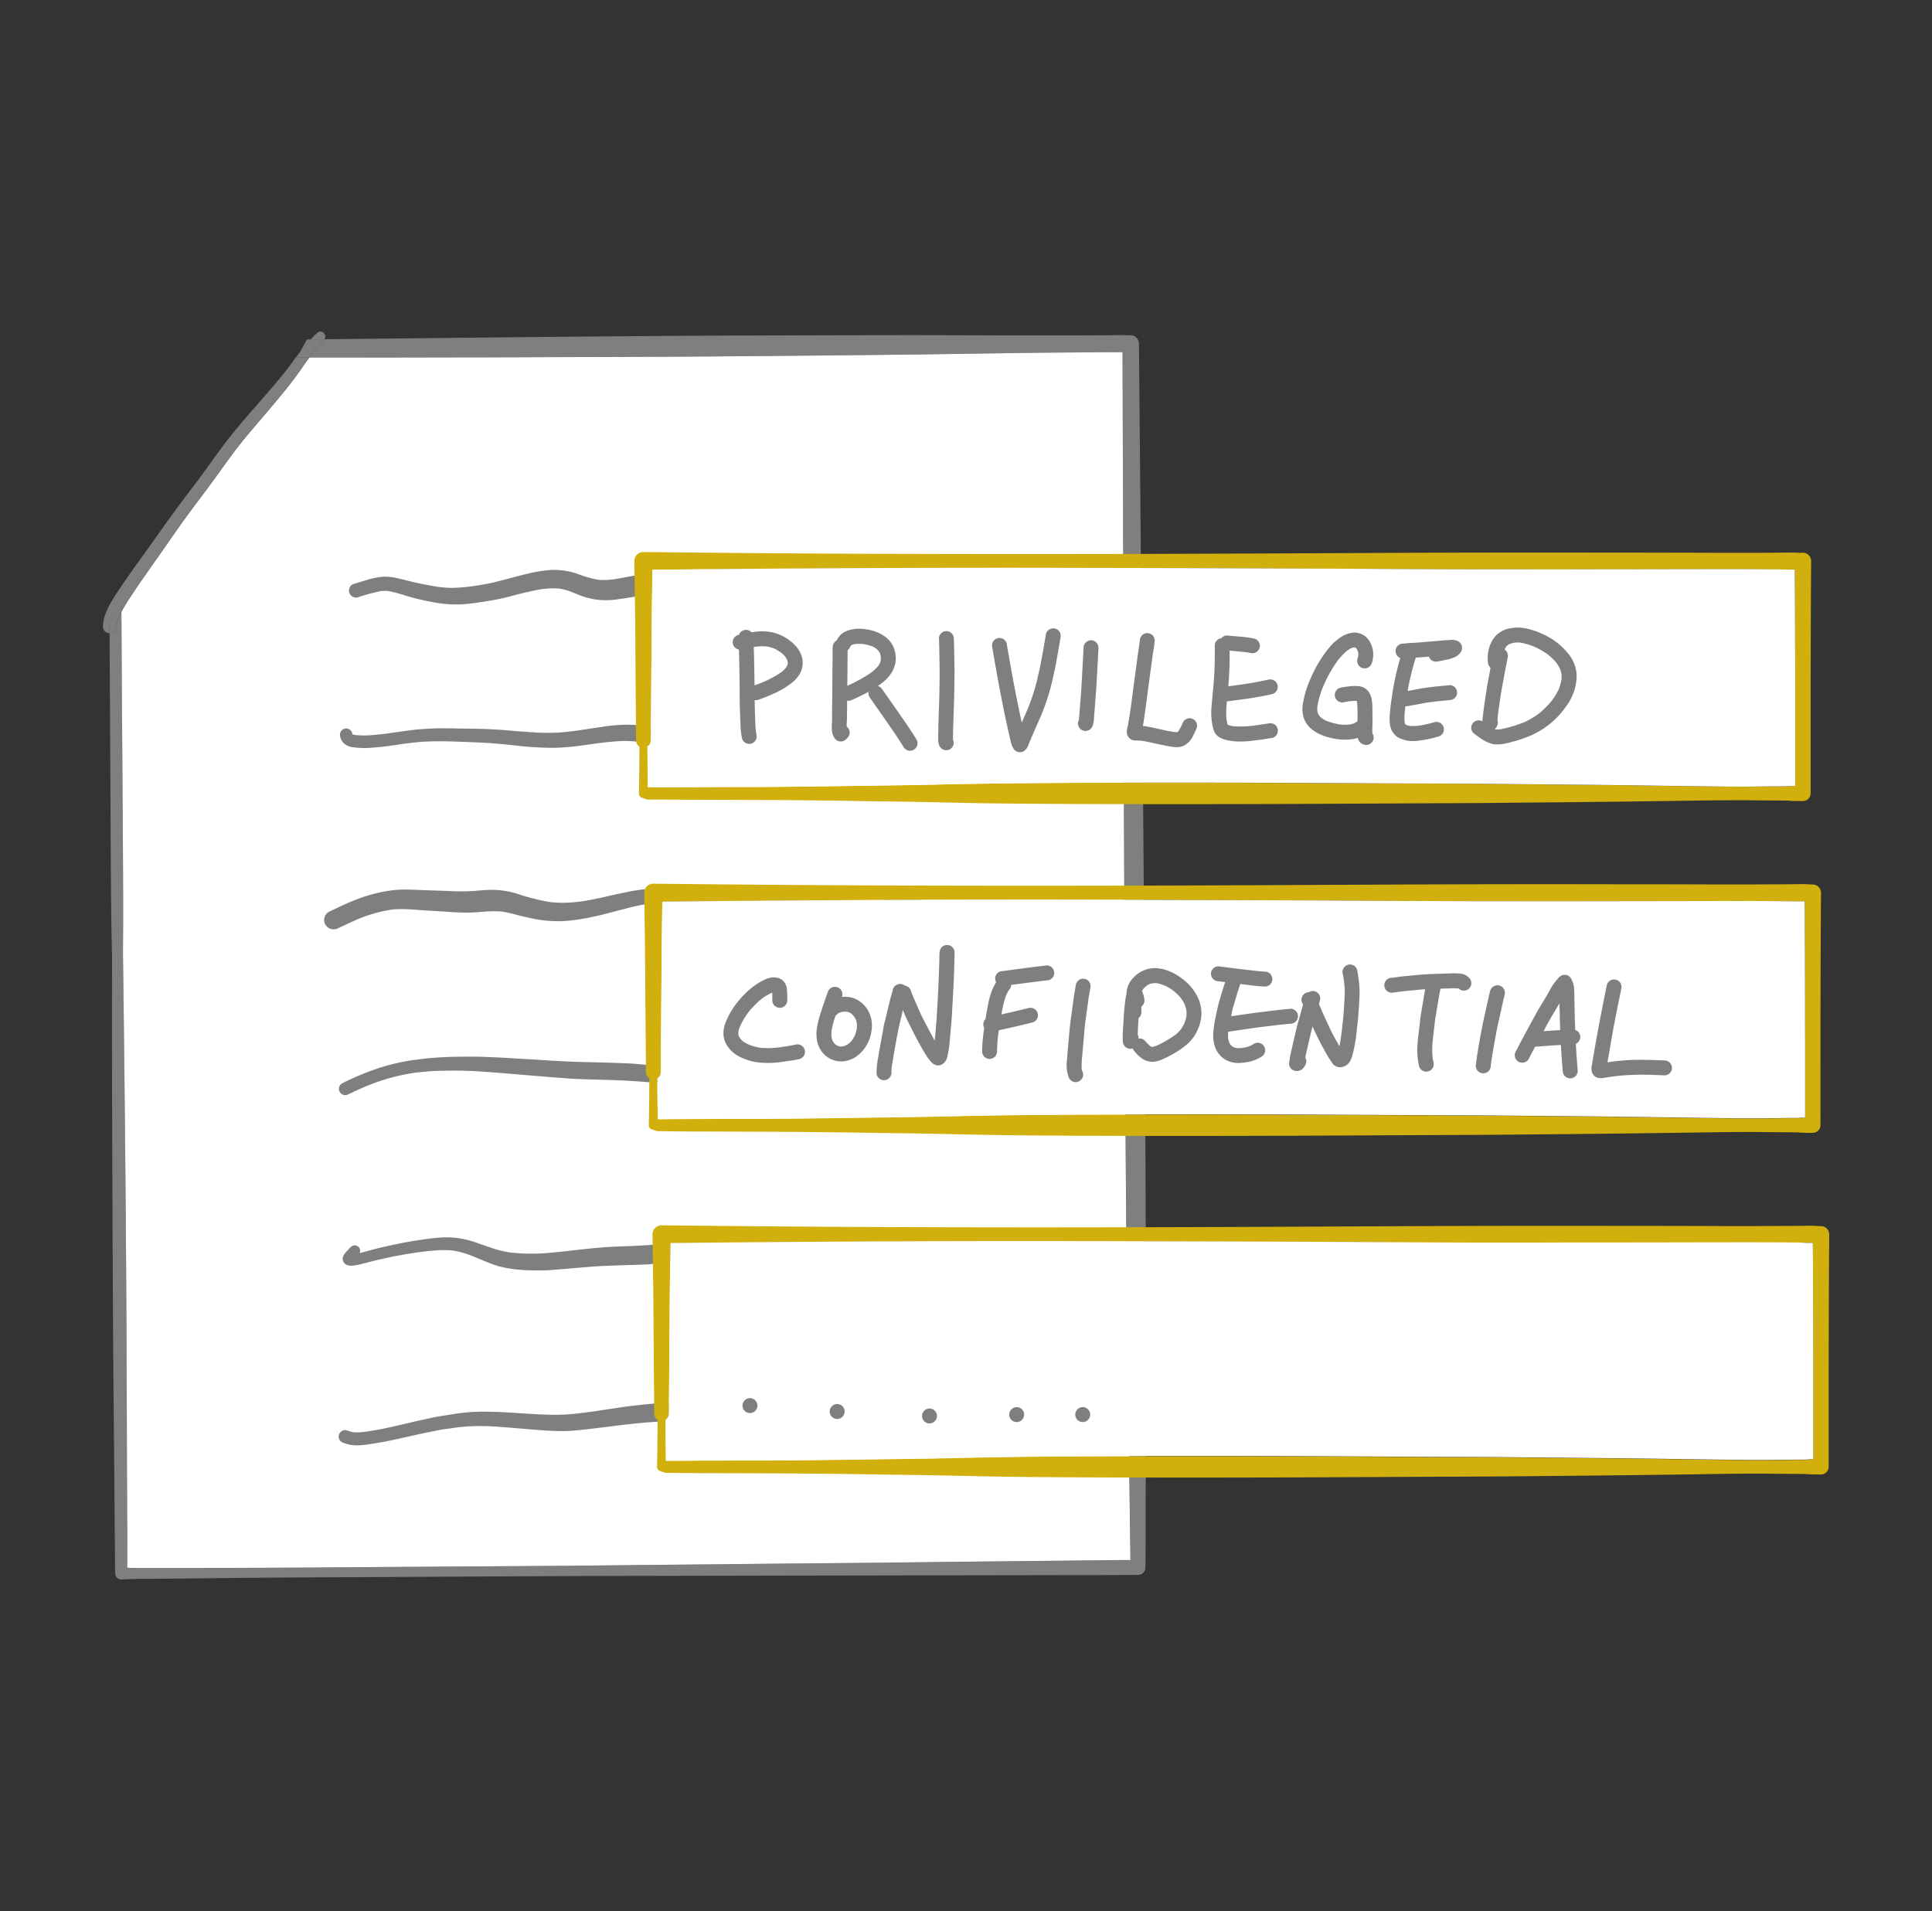 <svg xmlns="http://www.w3.org/2000/svg" viewBox="0 0 871.69 862.28"><rect x="0" y="0" width="871.69" height="862.28" fill="#333333" stroke="none"/><defs><style>.cls-1{fill:#7f7f7f;}.cls-2{fill:#fff;}.cls-3{fill:#d1b00d;}</style></defs><title>quick_document_review</title><g id="Layer_10" data-name="Layer 10"><path class="cls-1" d="M517.07,601.3q.05,26.48-.08,53c0,8.91-.09,17.82-.1,26.73,0,8.74,0,17.48-.07,26.24a3.39,3.39,0,0,1-3.36,3.35c-11.61.12-23.22.09-34.82.11q-106,.17-211.88.38c-35.94.12-71.87.37-107.81.55-17.65.08-35.32.16-53,.35l-26.13.27-13.48.13c-2,0-4,0-6,.07l-5.64.2a2.59,2.59,0,0,1-1.89-.78A2.85,2.85,0,0,1,52,710c-.1-1.24-.09-2.47-.11-3.71l0-3c-.19-17-.27-33.92-.44-50.89-.16-17.34-.34-34.67-.44-52q-.3-53.9-.45-107.81-.07-31.28,0-62.58a3.65,3.65,0,0,1-.07-.51q-.29-13.72-.4-27.42t-.18-27.5q-.22-44.48-.48-88.93h.06a3.11,3.11,0,0,0,2.18-.9,3.28,3.28,0,0,0,.9-2.18c0-.39.09-.79.15-1.17a13.58,13.58,0,0,1,.8-2.81c.39-.89.81-1.74,1.27-2.6l.3,46.73.37,53.95q.08,13.23.13,26.46c0,8.78,0,17.56-.08,26.35a3,3,0,0,1,0,.45q.49,35.11.82,70.2.52,53.8.81,107.62.12,25.74.17,51.48c0,8.61.07,17.23.1,25.84,0,4.33,0,8.65.06,13,0,2.09,0,4.18,0,6.27,0,1,0,2,0,3.07,2,0,3.94.08,5.91.08h8.18l17.71,0q26.29-.05,52.57-.19,27.26-.19,54.52-.38l52.88-.35c17.73-.11,35.47-.35,53.23-.52s35.24-.35,52.86-.53,35.19-.29,52.79-.51q26.82-.3,53.62-.6l26.46-.28c7.29-.07,14.59-.17,21.88-.2-.15-9-.25-17.95-.37-26.92-.13-10-.34-20-.48-30.08q-.47-30.32-.76-60.67Q508,532.59,507.6,479q-.32-53.8-.52-107.59-.29-54.07-.33-108.14-.1-52.18-.31-104.38c-2.11,0-4.23,0-6.34,0l-9.64.08c-6.48.06-13,.09-19.45.16-17.71.19-35.42.52-53.13.75q-26.14.34-52.27.56-26.41.24-52.85.44c-17.71.13-35.41.16-53.11.21-17.91,0-35.81.13-53.73.16q-26.38.05-52.77.07l-13.63,0c.57-.78,1.16-1.55,1.74-2.33,1.57-1.94,3.17-3.83,4.85-5.66a1.41,1.41,0,0,0,.2-.27q22.91-.22,45.84-.48,53.4-.59,106.81-1c17.62-.15,35.25-.18,52.87-.24s35.12-.1,52.67-.12,35.13.08,52.7.11q13.4,0,26.81,0l14-.06c2.38,0,4.78-.06,7.16-.06,1.66,0,3.33,0,5,.08a3.77,3.77,0,0,1,3.71,3.72q.54,61.61,1.12,123.24.29,27.39.54,54.78.22,26.77.4,53.53.4,53.87.75,107.74Q516.94,547.8,517.07,601.3Z"/><path class="cls-2" d="M509.68,677c.12,9,.22,18,.37,26.92-7.29,0-14.59.13-21.88.2l-26.46.28q-26.82.27-53.62.6c-17.6.21-35.19.34-52.79.51s-35.24.37-52.86.53-35.5.4-53.23.52l-52.88.35q-27.26.17-54.52.38-26.28.17-52.57.19l-17.71,0H63.35c-2,0-3.94,0-5.91-.08,0-1,0-2,0-3.07,0-2.09,0-4.18,0-6.27,0-4.33,0-8.65-.06-13,0-8.62-.09-17.24-.1-25.84q-.07-25.74-.17-51.48-.25-53.8-.81-107.62-.35-35.09-.82-70.2a3,3,0,0,0,0-.45c.08-8.79.12-17.57.08-26.35s-.08-17.64-.13-26.46l-.37-53.95L54.78,276c1.69-3.19,3.73-6.18,5.71-9.2,1.63-2.51,3.38-4.94,5.09-7.41,3.09-4.45,6.23-8.87,9.33-13.3,3.26-4.69,6.51-9.38,9.89-14s7-9.29,10.44-14q2.78-3.83,5.54-7.66,2.9-4,5.88-8c1.78-2.24,3.55-4.45,5.38-6.65,1.7-2,3.43-4.06,5.15-6.07,3.83-4.48,7.65-9,11.37-13.56q3.62-4.45,6.92-9.12c.94-1.33,1.85-2.67,2.81-4,.4-.56.82-1.13,1.25-1.7l13.63,0q26.4,0,52.77-.07c17.92,0,35.82-.11,53.73-.16,17.7-.06,35.4-.08,53.11-.21s35.24-.28,52.85-.44q26.14-.24,52.27-.56c17.71-.24,35.42-.56,53.13-.75,6.48-.07,13-.1,19.45-.16l9.64-.08c2.11,0,4.23,0,6.34,0q.19,52.2.31,104.38.12,54.09.33,108.14.27,53.8.52,107.59.32,53.62.83,107.26.27,30.34.76,60.67C509.34,656.91,509.55,666.93,509.68,677Z"/><path class="cls-1" d="M146.12,150.25a2.19,2.19,0,0,1,.2,2.83l-6.12.06c.91-1,1.85-1.93,2.82-2.89a2.25,2.25,0,0,1,1.56-.63A2.18,2.18,0,0,1,146.12,150.25Z"/><path class="cls-1" d="M146.32,153.08a1.41,1.41,0,0,1-.2.27c-1.69,1.83-3.28,3.72-4.85,5.66-.58.78-1.17,1.55-1.74,2.33h-5.6l1.58-2.81.49-.64q2-2.48,4.19-4.76Z"/><path class="cls-1" d="M139.12,153.15h1.08Q138,155.43,136,157.9l-.49.64c1-1.79,2-3.57,3-5.38Z"/><path class="cls-1" d="M130,166c1.83-2.48,3.63-5,5.55-7.42l-1.58,2.81h5.6c-.43.56-.84,1.13-1.25,1.7-1,1.31-1.87,2.66-2.81,4q-3.3,4.69-6.92,9.12c-3.72,4.57-7.54,9.08-11.37,13.56-1.72,2-3.45,4-5.15,6.07-1.83,2.2-3.61,4.42-5.38,6.65q-3,4-5.88,8-2.76,3.84-5.54,7.66c-3.43,4.71-7,9.32-10.44,14s-6.63,9.29-9.89,14c-3.1,4.44-6.24,8.85-9.33,13.3-1.71,2.46-3.46,4.9-5.09,7.41-2,3-4,6-5.71,9.2,0-.83,0-1.66,0-2.49-1.8,2.39-3.6,4.8-5.36,7.21,0,1.64,0,3.29,0,4.93a3.07,3.07,0,0,1-2.12-.9,3,3,0,0,1-.91-2.18,19.56,19.56,0,0,1,1.07-5.39,39.83,39.83,0,0,1,2.37-5.06c1.06-1.88,2.22-3.69,3.42-5.48,1.52-2.29,3.08-4.56,4.65-6.83,2.79-4,5.69-8,8.53-11.92,3.21-4.48,6.36-9,9.59-13.48q5.24-7.23,10.65-14.33c3.4-4.48,6.71-9,10-13.6,1.73-2.4,3.51-4.79,5.28-7.17,1.08-1.44,2.25-2.83,3.36-4.24.84-1,1.71-2.06,2.56-3.09,7.24-8.63,14.92-16.87,21.88-25.72Z"/><path class="cls-1" d="M54.77,273.51c0,.83,0,1.66,0,2.49-.46.85-.88,1.71-1.27,2.6a13.58,13.58,0,0,0-.8,2.81c-.06.38-.1.78-.15,1.17a3.28,3.28,0,0,1-.9,2.18,3.11,3.11,0,0,1-2.18.9h-.06c0-1.64,0-3.29,0-4.93C51.17,278.3,53,275.9,54.77,273.51Z"/><path class="cls-1" d="M398.75,255.57c-9.48.07-19,.17-28.44.36s-19,.18-28.55.29c-9.31.11-18.6.45-27.9.89-2.65.13-5.3.19-7.95.36-2.95.18-5.88.41-8.83.68-1.57.14-3.14.4-4.7.6-1.8.23-3.59.55-5.39.85-3.5.59-7,1.32-10.49,1.85a33.72,33.72,0,0,1-6.45.18,51.64,51.64,0,0,1-8.86-2.47,32.46,32.46,0,0,0-12-2,53.26,53.26,0,0,0-7.07.85c-1.38.23-2.75.52-4.11.86-1.62.4-3.25.79-4.87,1.22-3.45.94-6.91,1.83-10.39,2.7-1.68.42-3.41.68-5.1,1-1.48.3-3,.49-4.47.72a70,70,0,0,1-10.16.74,55.12,55.12,0,0,1-6-.55c-4.59-.75-9.12-1.67-13.63-2.82-3.71-.94-7.47-2-11.33-1.58a38.48,38.48,0,0,0-7.19,1.59l-5.1,1.53a3.16,3.16,0,0,0,1.68,6.1,89.82,89.82,0,0,1,10.46-2.83,18.09,18.09,0,0,1,3.31,0,70.74,70.74,0,0,1,8.39,2.25c2,.61,4.09,1.17,6.15,1.63,2.32.52,4.64,1,7,1.4a52.41,52.41,0,0,0,11.18.73c2.8-.14,5.6-.51,8.37-.91,2.56-.37,5.08-.8,7.62-1.27,4.31-.8,8.52-2.12,12.8-3.1,2.62-.6,5.21-1.19,7.87-1.61a36.71,36.71,0,0,1,7.84-.23,29.4,29.4,0,0,1,6,1.74l3.06,1.24a33.38,33.38,0,0,0,8.24,2.08,35.56,35.56,0,0,0,9.28-.27c4.53-.61,9-1.42,13.57-2.12,2.07-.23,4.13-.47,6.2-.63,2.41-.18,4.82-.31,7.24-.42,4.65-.22,9.32-.23,14-.34,9.33-.22,18.66-.21,28-.18l14.33,0c4.61,0,9.22-.11,13.83-.16,9.33-.12,18.66-.07,28-.07h3.9a138.89,138.89,0,0,1,19,.76,5,5,0,0,0,2.51-.68,5,5,0,0,0-1.19-9.08,85,85,0,0,0-8.6-1.43,58.74,58.74,0,0,0-6.57-.52q-4.27-.05-8.55-.05l-5.88,0Z"/><path class="cls-1" d="M425.86,327c-3.28.11-6.55.23-9.82.43s-6.32.42-9.47.63c-6,.39-11.88,1.33-17.79,2.2-1.92.2-3.83.42-5.75.51-2.44.11-4.88.15-7.33.16q-6.32,0-12.63.19c-1,0-2.08.12-3.13.18s-2.11.1-3.16.18l-6.26.52-7.12.58c-2.45.2-4.92.27-7.37.41-1.25.07-2.51.06-3.76,0h-1.56c-1.78,0-3.54,0-5.31-.1-2.06-.12-4.15-.16-6.2-.38l-6.38-.7c-2.73-.39-5.46-.78-8.17-1.26-3.13-.56-6.22-1.26-9.31-2a59,59,0,0,0-10.1-1.53,72.3,72.3,0,0,0-13.8,1c-3.62.49-7.22,1.07-10.83,1.61-2.84.37-5.68.73-8.54.91-1.58.1-3.17.12-4.76.12s-3.2,0-4.78-.09l-7.65-.53c-2.1-.14-4.19-.35-6.29-.53s-4.39-.29-6.59-.43c-4.24-.25-8.52-.25-12.77-.33-2.08,0-4.17-.11-6.25-.11s-4.17-.08-6.25,0c-4,.18-7.93.37-11.87.91q-5.36.73-10.71,1.5-3.41.42-6.84.68a38.2,38.2,0,0,1-7.11-.09,9.86,9.86,0,0,1-1.15-.3l-.1-.2a2,2,0,0,1-.05-.36,2.82,2.82,0,0,0-5.15-.68,3,3,0,0,0-.28,2.17,6,6,0,0,0,1.86,3.31,7.65,7.65,0,0,0,4.28,1.62,36.74,36.74,0,0,0,4.76.34c1.71,0,3.43-.18,5.14-.3,3.74-.27,7.46-.89,11.16-1.41h0c3.9-.52,7.82-1.08,11.75-1.22,2.23-.08,4.45-.17,6.68-.14s4.45.07,6.68.15c4.57.16,9.13.33,13.69.58s9,.74,13.5,1.23a147.61,147.61,0,0,0,16.76,1,105.92,105.92,0,0,0,13.88-1.22l6.72-.92c3-.36,6-.71,9-.87a48.44,48.44,0,0,1,8.16.24c2.9.45,5.69,1.27,8.53,2l3.71,1c1.06.27,2.16.45,3.24.67,4.61,1,9.25,1.63,13.91,2.25,2.1.28,4.18.48,6.29.65s4,.33,6.09.36c2.21,0,4.43.17,6.64.09l7.55-.27c2.34-.08,4.67-.28,7-.42l6.31-.36c4.19-.24,8.4-.2,12.6-.18,4.45,0,8.89.32,13.34.27a112.84,112.84,0,0,0,12.64-1.1c2.31-.29,4.64-.59,7-.77q4-.31,8.06-.57c5.21-.34,10.39-1,15.56-1.69l1.28-.18a4.78,4.78,0,0,0,2.12-1.24A4.82,4.82,0,0,0,426,327ZM159,331.2l.05.12h0l0-.11Zm.06.19,0,0,.11.25a2,2,0,0,1-.13-.27Zm.27.33.1.14-.1-.14Zm111.77,3.51-.49.07.49-.07Z"/><path class="cls-1" d="M418.39,399.74c-2.85,1.08-5.73,2.11-8.63,3a98.81,98.81,0,0,1-15.4,4c-2.86.33-5.71.4-8.58.5-.75,0-1.5,0-2.24,0-1,0-2,0-3.07-.08-4.08-.24-8.13-.53-12.19-1-2.09-.25-4.17-.51-6.26-.77-1.71-.22-3.43-.44-5.15-.57-2.1-.16-4.19-.32-6.29-.42-1.81-.08-3.63-.15-5.45-.24-4.13-.21-8.25-.43-12.38-.63-3.65-.17-7.31-.26-11-.46-4.06-.22-8.09-.58-12.12-1.05-1.86-.22-3.72-.47-5.59-.64l-3.27-.3c-1.13-.11-2.28-.1-3.41-.15-.6,0-1.2,0-1.8,0s-1.36,0-2,.06c-1.63.16-3.28.27-4.91.53-1.46.23-3,.4-4.4.7l-4.84,1c-2.8.58-5.59,1.28-8.39,1.89-3,.64-6,1.24-9,1.66-2.15.27-4.31.47-6.48.55a50.2,50.2,0,0,1-7.86-.36,100,100,0,0,1-14.14-3.61,37.83,37.83,0,0,0-13.83-1.77c-2,.08-3.9.28-5.85.44a101.13,101.13,0,0,1-11.71,0l-11.77-.4c-1.47-.05-2.93-.13-4.4-.17-1,0-2-.07-2.94-.08a51.31,51.31,0,0,0-7.65.56,64.68,64.68,0,0,0-6.39,1.31,66.74,66.74,0,0,0-7.1,2.21c-4.63,1.69-9.08,3.9-13.54,6a4.11,4.11,0,0,0-1.95,2.53,4.25,4.25,0,0,0,3,5.22,4.51,4.51,0,0,0,3.27-.43c3-1.4,6-2.81,9-4.13a66.08,66.08,0,0,1,15.16-4.22c4.73-.52,9.45,0,14.17.33,3.71.23,7.43.44,11.14.66a98.91,98.91,0,0,0,10,.36c1.68-.07,3.34-.19,5-.31,1.06-.07,2.11-.15,3.17-.22a40.15,40.15,0,0,1,6.68.15c2.42.41,4.78,1.07,7.16,1.67,2.18.55,4.35,1,6.55,1.5a58.47,58.47,0,0,0,6.42.9,52.06,52.06,0,0,0,9.1,0,89.36,89.36,0,0,0,11.3-1.79c3.92-.83,7.8-1.85,11.68-2.9,2-.54,4-1,6-1.54,1.79-.45,3.61-.79,5.42-1.16,1.06-.22,2.15-.36,3.22-.52l3-.28c1-.09,2-.06,3-.08,1.83,0,3.68.07,5.51.2,4.14.29,8.27.65,12.42.88,3.72.21,7.44.26,11.17.38,4,.12,8,.29,12.05.49s7.78.36,11.67.55,7.91.74,11.83,1.26a150.14,150.14,0,0,0,23.64,1.64l2.67-.07a48.42,48.42,0,0,0,7.12-.84,72.51,72.51,0,0,0,11-3.07q5.75-2,11.32-4.44a2.44,2.44,0,0,0,1.13-2.77,2.58,2.58,0,0,0-2.35-1.83,1.88,1.88,0,0,0-.67.12Z"/><path class="cls-1" d="M432,472.95c-3.91.39-7.78,1.1-11.64,1.79-3,.52-5.92,1.07-8.83,1.8l-6.18,1.54c-1.27.32-2.53.75-3.79,1.13-5.91,1.79-11.81,3.68-17.94,4.6a58.9,58.9,0,0,1-7.53.42c-1.4,0-2.8,0-4.2-.09l-5.95-.17c-4.12-.11-8.24-.13-12.36-.15-3.62,0-7.25-.11-10.86-.32-4.17-.24-8.33-.54-12.49-.79-7.6-.47-15.21-.39-22.81-.87q-6.16-.39-12.3-1c-3.77-.38-7.55-.81-11.33-1-8.08-.38-16.16-.49-24.25-.74-7.56-.23-15.11-.84-22.66-1.26-7.83-.44-15.67-1-23.51-1.06-4,0-8,0-11.94.17-2,.09-4,.21-6,.36s-3.88.37-5.83.6c-1.7.21-3.4.43-5.09.71A102.81,102.81,0,0,0,173.9,481a119.07,119.07,0,0,0-19.56,7.84,2.85,2.85,0,0,0,.68,5.21,3,3,0,0,0,2.2-.29c2.68-1.3,5.36-2.53,8.1-3.69l-.68.29a94.27,94.27,0,0,1,11.46-4,97.37,97.37,0,0,1,11.39-2.37c3.71-.38,7.41-.78,11.13-.83s7.59-.14,11.38,0c2,.09,4,.13,5.94.27l6.4.45c4.07.29,8.14.64,12.21,1,7.8.64,15.59,1.32,23.4,1.83,3.89.25,7.8.33,11.7.44s7.58.22,11.36.39c4.07.18,8.12.48,12.18.82,3.59.3,7.17.65,10.76.84,8.18.42,16.37.47,24.55.79,3.57.14,7.13.47,10.69.74,4.19.32,8.37.61,12.57.82,3.69.19,7.37.26,11.06.44,4.66.24,9.31.53,14,.65A59.82,59.82,0,0,0,391.92,491c2.92-.69,5.81-1.55,8.68-2.42l6.39-1.94c1.5-.46,3-.81,4.53-1.21s3-.84,4.49-1.16l6.22-1.33c3.59-.77,7.2-1.54,10.83-2.08a4,4,0,0,0,1.78-1,4,4,0,0,0,0-5.72,4,4,0,0,0-2.62-1.19Z"/><path class="cls-1" d="M330.07,558.09c-1.88,0-3.78,0-5.66.11s-3.86.18-5.77.39c-2.32.25-4.65.46-7,.78l-6,.83L300,561l-6,.67c-1.84.21-3.7.25-5.55.37-3.78.23-7.58.31-11.37.48-7.19.33-14.34,1.2-21.49,2-2.7.29-5.39.6-8.09.82a86.31,86.31,0,0,1-17.2-.18,50.45,50.45,0,0,1-7-1.59c-1.12-.34-2.23-.74-3.33-1.11-1.88-.64-3.76-1.29-5.64-1.95a39.13,39.13,0,0,0-13.51-2.21,86.77,86.77,0,0,0-10.7,1.1c-3.56.51-7.11,1.11-10.64,1.85-3.7.78-7.42,1.55-11.07,2.53l-4,1.08-2.17.59a2.45,2.45,0,0,0-3.93-2.81c-.5.52-1,1-1.5,1.58a9,9,0,0,0-2.05,2.82,3.06,3.06,0,0,0,2,3.84,6.49,6.49,0,0,0,2.7.14,23.16,23.16,0,0,0,2.95-.51c3-.71,5.89-1.55,8.87-2.21l5.14-1.14c1.37-.31,2.77-.52,4.14-.78,2.59-.49,5.18-.88,7.78-1.28,5.35-.65,10.76-1.43,16.14-.81a40.58,40.58,0,0,1,7.1,1.87c1.15.4,2.26.9,3.38,1.36l5.51,2.25a44,44,0,0,0,5.14,1.73,54,54,0,0,0,8.34,1.38c2.53.26,5.08.33,7.62.36s5.28,0,7.91-.25q6-.47,12-1c3.5-.31,7-.58,10.52-.75q4.77-.22,9.53-.36c2.61-.08,5.21-.11,7.81-.25,1.4-.07,2.83-.08,4.23-.23l5.21-.55c3-.32,6.07-.78,9.09-1.19l-1.16.15,6.17-.82,5.8-.62c1.93-.2,3.88-.26,5.82-.4s3.8-.08,5.69-.12c.63,0,1.26,0,1.88.06l3.74.14c3.57.13,7.15.54,10.71.85q6,.53,11.91,1c3.67.28,7.35.4,11,.54,3.52.13,7,.26,10.57.26,1.88,0,3.77.07,5.64,0s4-.08,5.93-.25c4-.32,7.91-.63,11.83-1.3l2.77-.47c1-.17,2-.39,3-.55.65-.06,1.3-.11,2-.13a24.64,24.64,0,0,1,3.27.21l1.19.14c.81.14,1.6.28,2.4.47a3.79,3.79,0,0,0,4.28-5.57,4,4,0,0,0-2.27-1.74,35.76,35.76,0,0,0-9.48-2,31.23,31.23,0,0,0-6.66.61l-3.31.52,1.18-.16-4.73.65-5.4.52c-.81.08-1.64.09-2.46.13l-3.59.19c-1.31.07-2.62.06-3.94.06H379.8c-1.8,0-3.59,0-5.38-.07-7.34-.13-14.7-.46-22-1.15-3.79-.36-7.58-.77-11.38-1.07-1.78-.14-3.56-.32-5.35-.4s-3.44-.23-5.16-.23Z"/><path class="cls-1" d="M296.78,633.21c-1.93.15-3.86.26-5.78.48l-7.07.81c-2.33.27-4.64.65-7,1l-4.91.72-4.93.75-6,.76a87.28,87.28,0,0,1-12.26.63c-4.86-.07-9.72-.42-14.57-.72-4.58-.29-9.16-.58-13.74-.65a86.25,86.25,0,0,0-14.93.91l-7.37,1.17c-1.8.29-3.56.7-5.34,1.09-2,.43-3.92.84-5.87,1.29l-8.19,1.91c-1.68.39-3.36.74-5,1.1-3,.65-6,1.14-9.08,1.57a25.21,25.21,0,0,1-5.32.24,21,21,0,0,1-2.91-.86,2.92,2.92,0,0,0-3.3,4.29,3.09,3.09,0,0,0,1.75,1.34,17.4,17.4,0,0,0,5.17,1.13,35.87,35.87,0,0,0,7-.61c4.17-.58,8.3-1.38,12.42-2.3l9.8-2.19c3.07-.68,6.17-1.26,9.25-1.9,1.36-.28,2.77-.4,4.14-.59l4.09-.58a93.29,93.29,0,0,1,15.89-.36l6.52.47c4.06.3,8.11.72,12.17,1,3.62.3,7.25.58,10.88.6a67,67,0,0,0,7.27-.25l3.2-.33c4.28-.44,8.55-1,12.82-1.53,4.82-.63,9.64-1.15,14.48-1.62,2.35-.23,4.71-.35,7.06-.5a89.81,89.81,0,0,1,16.23.39c2.24.33,4.46.77,6.67,1.29l4,.95,5.19,1.19a73.77,73.77,0,0,0,9.35,1.42,75.2,75.2,0,0,0,12.34.1c1.73-.12,3.45-.36,5.17-.54,2.74-.31,5.47-.7,8.2-1.09l6.64-.77a68.12,68.12,0,0,1,16.25.12c2.89.41,5.78.86,8.67,1.29l4,.58c1.46.21,2.91.38,4.38.46s3.06.05,4.59,0c3.47-.11,6.94-.58,10.39-.93,2.26-.23,4.53-.53,6.76-.94a3.56,3.56,0,0,0,2.19-1.69,3.68,3.68,0,0,0-1.32-5l-.88-.37a3.69,3.69,0,0,0-2,0l-.31,0c-2.05.23-4.11.41-6.17.56-4.94.37-9.87.82-14.81.27-5.38-.79-10.7-1.89-16.09-2.57-2.27-.29-4.54-.47-6.83-.57a69.82,69.82,0,0,0-7.36.18c-2.21.14-4.41.4-6.61.63-3,.3-5.91.75-8.87,1.05-2,.21-4,.46-6,.59a76.83,76.83,0,0,1-14.61-.35c-4.82-.71-9.55-1.9-14.3-3a78.54,78.54,0,0,0-17.58-1.91q-3.8,0-7.6.31Zm126.47,4.87-.42.06.42-.06Z"/><path class="cls-3" d="M821.61,553.25a3.74,3.74,0,0,1,3.71,3.7c-.28,35-.25,69.93-.25,104.9a3.48,3.48,0,0,1-3.46,3.46c-1.55,0-3.1,0-4.64-.07-.92,0-1.84-.15-2.76-.16l-7-.06c-5,0-10-.12-15-.1-9.5,0-19,.18-28.49.33q-32.36.46-64.69.74c-8.33.07-16.64.18-25,.22s-16.77.08-25.16.11l-49.14.24q-50.89.25-101.77.09c-17-.07-34.07-.15-51.12-.45-8.43-.16-16.86-.38-25.28-.53-8.2-.15-16.41-.21-24.62-.35q-25.3-.44-50.63-.52l-24.61-.09c-4.38,0-8.76,0-13.15-.07l-5.9-.06h-2l-.73-.1-2-.7a2,2,0,0,1-1.47-1.94c.17-7,.2-14.09.25-21.15a3.32,3.32,0,0,1-1.51-2.74q-.19-20.41-.33-40.83c-.06-6.91-.09-13.82-.19-20.74q-.13-9.71-.28-19.43a4.09,4.09,0,0,1,4-4.07h0q63.27.72,126.56.87c68.14.19,136.29-.12,204.43-.46q50.67-.25,101.32-.15,24.74,0,49.52.09c8,0,16,0,24.06-.06,3.67,0,7.37,0,11-.1,1.28,0,2.55,0,3.82.06l.89.08.39,0Zm-3.46,105.18c0-32.54,0-65.08-.21-97.61-1.8,0-3.6,0-5.4,0q-7.33-.07-14.66-.11c-10,0-20,0-30.08,0q-31.3.08-62.61.07-25.7,0-51.41,0c-17-.07-33.92-.19-50.88-.27q-51.22-.22-102.46-.31Q401.5,560,302.55,561l-.24,16.43c-.1,6.92-.12,13.84-.18,20.77q-.13,19.89-.33,39.79a3.34,3.34,0,0,1-1.49,2.74c0,6.15.07,12.29.18,18.44a7.44,7.44,0,0,1,1.22,0l3.93,0,8-.06,17.35-.08c10.93,0,21.86,0,32.79-.13,11.42-.1,22.83-.29,34.25-.44,10.87-.16,21.74-.27,32.61-.53q25.64-.61,51.3-.73c17.15-.09,34.31-.1,51.46-.12,33.29,0,66.61.15,99.91.31,16.56.08,33.12.09,49.67.26,16.39.17,32.78.29,49.17.47,15.64.17,31.28.46,46.93.63,7.11.08,14.21.17,21.33.09l11.26-.12h2.56c.63,0,1.25-.08,1.88-.11S817.46,658.44,818.14,658.43Z"/><path class="cls-2" d="M817.93,560.81c.24,32.53.22,65.07.21,97.61-.69,0-1.38,0-2.07.07s-1.25.11-1.88.11h-2.56l-11.26.12c-7.11.08-14.21,0-21.33-.09-15.64-.17-31.28-.46-46.93-.63-16.39-.18-32.78-.3-49.17-.47-16.55-.17-33.1-.18-49.67-.26-33.29-.17-66.61-.36-99.91-.31-17.16,0-34.32,0-51.46.12s-34.21.33-51.3.73c-10.87.26-21.74.37-32.61.53-11.42.15-22.83.34-34.25.44-10.93.11-21.86.1-32.79.13l-17.35.08-8,.06-3.93,0a7.44,7.44,0,0,0-1.22,0c-.11-6.15-.15-12.29-.18-18.44a3.34,3.34,0,0,0,1.49-2.74q.19-19.89.33-39.79c.06-6.92.08-13.84.18-20.77l.24-16.43q98.92-1.1,197.87-.83,51.22.08,102.46.31c17,.08,33.92.2,50.88.27q25.7.1,51.41,0,31.32,0,62.61-.07c10,0,20.06-.06,30.08,0q7.33,0,14.66.11C814.34,560.81,816.13,560.84,817.93,560.81Z"/><path class="cls-3" d="M813.46,249.39a3.75,3.75,0,0,1,3.7,3.71c-.27,35-.24,69.93-.24,104.9a3.49,3.49,0,0,1-3.46,3.45c-1.55,0-3.1,0-4.65-.06-.92,0-1.84-.16-2.76-.16l-7-.06c-5,0-10-.12-15-.1-9.51,0-19,.18-28.5.31q-32.35.47-64.69.74c-8.32.07-16.63.18-25,.24l-25.16.11q-24.58.12-49.15.24-50.89.24-101.76.09c-17-.07-34.08-.15-51.12-.45-8.43-.16-16.86-.38-25.28-.54-8.2-.15-16.42-.2-24.62-.35q-25.32-.44-50.63-.52l-24.61-.08-13.16-.08-5.9,0-2,0c-.24,0-.48-.06-.73-.1l-2-.69a2.05,2.05,0,0,1-1.48-1.94c.18-7,.2-14.1.25-21.15a3.37,3.37,0,0,1-1.51-2.74q-.19-20.43-.33-40.83c0-6.91-.09-13.83-.19-20.74q-.13-9.73-.28-19.43a4.11,4.11,0,0,1,4-4.08h.06q63.26.74,126.55.87c68.15.19,136.29-.11,204.44-.45q50.65-.25,101.31-.15,24.76,0,49.52.08c8,0,16,0,24.06,0,3.69,0,7.37-.06,11.06-.11,1.27,0,2.55,0,3.82.07.3,0,.58,0,.89.07l.39,0ZM810,354.57c0-32.54,0-65.07-.21-97.61-1.81,0-3.61,0-5.4,0-4.89,0-9.78-.09-14.68-.11-10,0-20,0-30.07,0q-31.32.08-62.61.07-25.7,0-51.41-.06c-17-.07-33.92-.19-50.89-.26q-51.22-.24-102.45-.31-98.92-.17-197.87.83-.12,8.21-.25,16.43c-.1,6.92-.12,13.84-.18,20.77q-.13,19.89-.31,39.79a3.34,3.34,0,0,1-1.51,2.74c0,6.15.07,12.29.19,18.43a6.36,6.36,0,0,1,1.22,0l3.93,0c2.65,0,5.3,0,8-.06l17.36-.08c10.92,0,21.86,0,32.78-.13,11.42-.11,22.83-.29,34.25-.45,10.88-.15,21.74-.27,32.61-.53q25.65-.61,51.3-.72c17.16-.1,34.32-.11,51.46-.13,33.31,0,66.61.16,99.92.33,16.55.08,33.12.08,49.67.25,16.38.17,32.78.29,49.17.47,15.64.17,31.28.46,46.93.64,7.1.07,14.21.17,21.32.08,3.76,0,7.52-.09,11.27-.11H806c.63,0,1.25-.09,1.88-.11Z"/><path class="cls-2" d="M809.78,257c.22,32.54.21,65.07.21,97.61l-2.08.08c-.63,0-1.25.1-1.88.11h-2.55c-3.75,0-7.51.07-11.27.11-7.1.09-14.21,0-21.32-.08-15.64-.18-31.28-.47-46.93-.64-16.39-.18-32.79-.3-49.17-.47-16.55-.17-33.12-.17-49.67-.25-33.31-.17-66.61-.36-99.92-.33-17.15,0-34.31,0-51.46.13s-34.19.31-51.3.72c-10.87.26-21.73.38-32.61.53-11.42.16-22.83.34-34.25.45-10.92.11-21.86.09-32.78.13l-17.36.08c-2.65,0-5.3,0-8,.06l-3.93,0a6.36,6.36,0,0,0-1.22,0c-.12-6.14-.15-12.28-.19-18.43a3.34,3.34,0,0,0,1.51-2.74q.19-19.91.31-39.79c.06-6.92.08-13.84.18-20.77q.13-8.21.25-16.43,98.92-1.11,197.87-.83,51.22.07,102.45.31c17,.07,33.92.19,50.89.26q25.7.1,51.41.06,31.3,0,62.61-.07c10,0,20-.07,30.07,0,4.9,0,9.79.08,14.68.11C806.18,257,808,257,809.78,257Z"/><path class="cls-3" d="M817.9,399.1a3.74,3.74,0,0,1,3.71,3.7c-.27,35-.25,69.93-.25,104.9a3.48,3.48,0,0,1-3.46,3.46c-1.54,0-3.09,0-4.64-.07-.92,0-1.84-.15-2.76-.16l-7-.06c-5,0-10-.12-15-.1-9.5,0-19,.18-28.49.31q-32.35.47-64.69.75c-8.32.07-16.64.18-25,.22l-25.17.11-49.14.24q-50.89.25-101.76.09c-17-.07-34.08-.15-51.13-.45-8.43-.16-16.86-.38-25.28-.53-8.2-.16-16.41-.21-24.61-.36q-25.32-.42-50.64-.51l-24.6-.09c-4.39,0-8.78,0-13.16-.07l-5.9-.06-2,0-.73-.09-2-.7a2,2,0,0,1-1.48-1.94c.17-7,.2-14.1.25-21.15a3.32,3.32,0,0,1-1.51-2.74q-.19-20.41-.33-40.83c-.06-6.91-.09-13.83-.19-20.74q-.13-9.71-.28-19.43a4.1,4.1,0,0,1,4-4.07h0q63.27.72,126.56.87c68.15.19,136.29-.12,204.43-.46q50.67-.25,101.32-.15,24.76,0,49.52.09c8,0,16,0,24.06-.06,3.69,0,7.37,0,11.06-.1,1.27,0,2.54,0,3.81.06l.89.08.4,0Zm-3.45,105.18c0-32.54,0-65.08-.21-97.61-1.81,0-3.61,0-5.4,0-4.9,0-9.79-.08-14.68-.1-10-.06-20,0-30.07,0q-31.32.08-62.62.07c-17.14,0-34.26,0-51.4-.06-17-.06-33.92-.18-50.89-.26q-51.22-.22-102.45-.31-98.94-.17-197.88.83l-.24,16.43c-.1,6.92-.12,13.84-.18,20.77q-.13,19.89-.31,39.79a3.32,3.32,0,0,1-1.51,2.74c0,6.15.07,12.29.19,18.44a7.3,7.3,0,0,1,1.21,0l3.93,0,8-.06,17.36-.08c10.92,0,21.84,0,32.78-.13,11.42-.1,22.83-.29,34.25-.44,10.87-.16,21.74-.27,32.61-.53q25.65-.61,51.3-.73c17.16-.09,34.31-.1,51.46-.12,33.31,0,66.61.15,99.91.31,16.56.08,33.12.08,49.67.26,16.39.16,32.79.28,49.18.46,15.63.18,31.28.47,46.91.64,7.11.08,14.23.17,21.33.09l11.27-.12h2.55c.63,0,1.25-.08,1.88-.11S813.75,504.29,814.45,504.28Z"/><path class="cls-2" d="M814.23,406.66c.22,32.53.21,65.07.21,97.61-.7,0-1.38,0-2.08.07s-1.25.1-1.88.11h-2.55l-11.27.12c-7.1.08-14.21,0-21.33-.09-15.63-.17-31.28-.46-46.91-.64-16.39-.18-32.79-.3-49.18-.46-16.55-.18-33.1-.18-49.67-.26-33.29-.17-66.6-.36-99.91-.31-17.16,0-34.31,0-51.46.12s-34.19.33-51.3.73c-10.87.26-21.74.37-32.61.53-11.42.15-22.83.34-34.25.44-10.93.11-21.86.1-32.78.13l-17.36.08-8,.06L298,505a7.3,7.3,0,0,0-1.21,0c-.12-6.15-.15-12.29-.19-18.44a3.32,3.32,0,0,0,1.51-2.74q.19-19.89.31-39.79c.06-6.92.08-13.84.18-20.77l.24-16.43q98.94-1.1,197.88-.83,51.22.08,102.45.31c17,.08,33.92.2,50.89.26,17.14.08,34.26.07,51.4.06q31.32,0,62.62-.07c10,0,20-.07,30.07,0,4.89,0,9.78.07,14.68.1C810.63,406.66,812.42,406.7,814.23,406.66Z"/><path class="cls-1" d="M333.24,287.59q.36,11.44.48,22.87c0,3.48,0,7,.15,10.45q.09,2.9.22,5.79a35.55,35.55,0,0,0,.69,6.48,3.37,3.37,0,1,0,6.5-1.79c-.07-.31-.13-.62-.19-.94-.36-3.29-.39-6.63-.5-9.93-.11-3.54-.11-7.08-.15-10.62q-.12-11.17-.47-22.32a3.37,3.37,0,1,0-6.74,0Z"/><path class="cls-1" d="M342.62,284.88a60.06,60.06,0,0,0-9.57,1.65,3.39,3.39,0,0,0-2.35,4.15,3.43,3.43,0,0,0,4.15,2.35c2.1-.46,4.2-.95,6.33-1.26a23.13,23.13,0,0,1,4.83-.07,18.37,18.37,0,0,1,3.33.94,20.33,20.33,0,0,1,3,1.78,16,16,0,0,1,1.91,1.83,12.77,12.77,0,0,1,.84,1.39,9.48,9.48,0,0,1,.32,1.11c0,.24,0,.47,0,.71s-.13.51-.21.77a11.2,11.2,0,0,1-.75,1.27,16.13,16.13,0,0,1-1.91,1.78,45.8,45.8,0,0,1-8.68,4.67c-1.21.49-2.42.95-3.66,1.35a3.37,3.37,0,0,0,1.8,6.5,74.36,74.36,0,0,0,7.25-2.91,36.32,36.32,0,0,0,7.65-4.51c.61-.48,1.21-1,1.77-1.51a14.48,14.48,0,0,0,1.6-1.94,9.82,9.82,0,0,0,1.73-4.05c1.23-6.75-4.62-12.13-10.29-14.51a20.12,20.12,0,0,0-7.8-1.52q-.63,0-1.26,0Z"/><path class="cls-1" d="M375.68,292q-.08,10.67-.19,21.34c0,2.25,0,4.5-.07,6.75q0,2.19,0,4.36c0,.92-.07,1.84-.12,2.77a14.62,14.62,0,0,0,.06,2.4,13,13,0,0,0,.23,1.47l.34.81a5,5,0,0,0,.51,1,3.37,3.37,0,0,0,2,1.55,3.52,3.52,0,0,0,2.59-.34,5.71,5.71,0,0,0,1.86-1.9,3.24,3.24,0,0,0,.34-2.59,3.39,3.39,0,0,0-1.23-1.81c0-1.28.13-2.56.14-3.84q0-2.44.06-4.89c0-2,0-4.06.07-6.09q.1-10.5.18-21a3.37,3.37,0,1,0-6.74,0Z"/><path class="cls-1" d="M385.4,283.87a12.19,12.19,0,0,0-4.75,1.51,8.06,8.06,0,0,0-3.11,3.57,3.43,3.43,0,0,0,1.21,4.61,3.39,3.39,0,0,0,4.61-1.21q.28-.54.59-1.07c.21-.13.43-.25.66-.37a10.47,10.47,0,0,1,1.29-.34,20,20,0,0,1,3.76.06,22.7,22.7,0,0,1,3.87,1,13,13,0,0,1,1.86,1.06,11.69,11.69,0,0,1,1,1,10.83,10.83,0,0,1,.63,1.08,11.58,11.58,0,0,1,.37,1.36,11.1,11.1,0,0,1,0,1.65,5.74,5.74,0,0,1-1.2,2.77,21.81,21.81,0,0,1-2.75,2.66,59.62,59.62,0,0,1-7.52,4.48c-1.3.68-2.63,1.32-4,1.9h0l-.8.34a3.37,3.37,0,0,0,0,5.82,3.24,3.24,0,0,0,2.6.34c2.55-1.07,5-2.28,7.46-3.56a46.5,46.5,0,0,0,7.08-4.6,19,19,0,0,0,3.48-3.61,13.1,13.1,0,0,0,2-4.15,11.42,11.42,0,0,0,.3-4.64,14.21,14.21,0,0,0-.5-2.47,12.79,12.79,0,0,0-1-2.23,11.81,11.81,0,0,0-3.31-3.64,16.08,16.08,0,0,0-4.24-2.2,20.89,20.89,0,0,0-4.79-1.11,21.62,21.62,0,0,0-2.81-.19,18.33,18.33,0,0,0-2,.11ZM384.32,291l-.14.11h0l-.11.08.25-.19Zm-.58.52-.14.18.14-.18Z"/><path class="cls-1" d="M393.5,309.89a3.38,3.38,0,0,0-1.21,4.61l8.77,12.58c2.29,3.29,4.57,6.61,6.62,10a3.37,3.37,0,1,0,5.82-3.4c-2.05-3.45-4.35-6.74-6.62-10-2.89-4.21-5.85-8.39-8.77-12.58a3.56,3.56,0,0,0-2-1.55,3.32,3.32,0,0,0-.89-.12,3.4,3.4,0,0,0-1.71.46Z"/><path class="cls-1" d="M423.66,288.14c.17,4.63.21,9.27.29,13.9,0,1.17,0,2.34,0,3.51q-.06,3.67-.12,7.34c-.06,3.26-.19,6.52-.29,9.78l-.17,5.3c0,.9,0,1.8-.07,2.7,0,.45,0,.9,0,1.35s0,1.09,0,1.64a7.1,7.1,0,0,0,.37,2.39,3.66,3.66,0,0,0,1.55,2,3.37,3.37,0,0,0,4.61-1.21,3.24,3.24,0,0,0,.34-2.6L430,334c-.08-1.1,0-2.21,0-3.32,0-.9,0-1.8.07-2.7l.17-5.3c.11-3.26.23-6.52.29-9.78q.06-3.67.12-7.34c0-1.17.06-2.34,0-3.51-.07-4.63-.12-9.27-.29-13.9a3.37,3.37,0,1,0-6.74,0Z"/><path class="cls-1" d="M473.48,284a3.24,3.24,0,0,0-1.55,2c-.74,4.64-1.59,9.25-2.46,13.86-.41,2.2-1,4.39-1.45,6.58a91.89,91.89,0,0,1-5,15L461,326.07l-.25-1.17q-1.13-5.28-2.19-10.57c-1.59-8-3-16-4.37-24a3.23,3.23,0,0,0-1.55-2,3.37,3.37,0,0,0-4.61,1.21,3.61,3.61,0,0,0-.34,2.6c1.41,8.11,2.82,16.22,4.43,24.29q1,5.22,2.16,10.42c.31,1.43.61,2.86.94,4.28l.6,2.56a13,13,0,0,0,1.43,4.08,3.41,3.41,0,0,0,5.29.68,5.59,5.59,0,0,0,1.41-2.19l.4-1,.61-1.5q1.78-4.12,3.59-8.23a97.86,97.86,0,0,0,6.19-18.18l1.22-5.51c.34-1.55.59-3.13.89-4.68.58-3.11,1.11-6.24,1.61-9.36a3.64,3.64,0,0,0-.34-2.6,3.41,3.41,0,0,0-2-1.55,3.41,3.41,0,0,0-2.6.34Z"/><path class="cls-1" d="M488.89,292.28c-.3,6.12-.66,12.25-1,18.37-.15,2.6-.39,5.19-.59,7.78-.06.8-.13,1.6-.19,2.41-.11,1.33-.18,2.68-.33,4a3.37,3.37,0,0,0,5.91,3.24c.94-1.68.87-3.76,1-5.64.1-1.11.19-2.22.28-3.33l.63-8.39c.18-2.45.29-4.91.43-7.36q.32-5.54.59-11.09a3.39,3.39,0,0,0-3.37-3.37,3.42,3.42,0,0,0-3.37,3.37Z"/><path class="cls-1" d="M515.94,286.17a3.19,3.19,0,0,0-1.55,2q-1.91,13.5-3.65,27c-.37,2.75-.73,5.5-1.18,8.24-.25,1.48-.49,3-.79,4.42a17.48,17.48,0,0,0-.36,2,4,4,0,0,0,.58,2.53,3.84,3.84,0,0,0,3.25,1.76c.9,0,1.79,0,2.68.1,3.14.48,6.22,1.27,9.33,1.9l3,.59a33,33,0,0,0,3.34.44,7.84,7.84,0,0,0,2-.19,7.4,7.4,0,0,0,1.73-.58,9.49,9.49,0,0,0,3.92-4.29c.64-1.22,1.21-2.46,1.74-3.74a3.22,3.22,0,0,0-.34-2.6,3.37,3.37,0,0,0-4.61-1.21l-.68.53a3.41,3.41,0,0,0-.87,1.48,23.14,23.14,0,0,1-1.75,3.31c-.14.17-.29.33-.44.49l-.13,0a9.33,9.33,0,0,1-1.45-.06c-2.63-.4-5.23-1-7.83-1.59-1-.22-2-.43-3.08-.64-.71-.14-1.42-.28-2.14-.39l-1-.14c.39-2.17.7-4.36,1-6.54q.78-5.72,1.53-11.45c0,.3-.08.6-.12.9.76-5.63,1.51-11.27,2.3-16.9a5.16,5.16,0,0,0,.28-1.3q.17-1.6.35-3.2a3.37,3.37,0,0,0-5.07-2.91ZM531.77,330l-.27.21.27-.21Zm-.65.43-.18.08.18-.08Z"/><path class="cls-1" d="M551.28,287.71a3.37,3.37,0,0,0,0,4.77,3.56,3.56,0,0,0,2.38,1c3.13.27,6.26.54,9.38.93l1.12.23a3.53,3.53,0,0,0,2.6-.34,3.37,3.37,0,0,0-.81-6.16,48.76,48.76,0,0,0-5.59-.79l-6.71-.61h-.18a3.35,3.35,0,0,0-2.2,1Z"/><path class="cls-1" d="M548.1,291.27c0,4.38,0,8.75-.26,13.13-.18,3.43-.52,6.83-.84,10.24-.18,1.84-.35,3.68-.47,5.53a28.23,28.23,0,0,0,.28,5.68c.11.8.25,1.6.44,2.39.12.47.24.93.4,1.38a5.81,5.81,0,0,0,2.82,3.22,12.38,12.38,0,0,0,3.11,1.12,26.26,26.26,0,0,0,3.88.56,39.23,39.23,0,0,0,7.76-.32c3-.33,5.93-.8,8.88-1.27a3.23,3.23,0,0,0,2-1.55,3.37,3.37,0,0,0-1.21-4.61,3.64,3.64,0,0,0-2.6-.34c-1.62.26-3.23.5-4.86.74a47.16,47.16,0,0,1-10.8.53,16.33,16.33,0,0,1-2.73-.66h0a24.12,24.12,0,0,1-.55-2.66,38.77,38.77,0,0,1,.15-7.31c.21-2.47.49-4.93.7-7.4.25-2.92.4-5.84.55-8.77.06-1.18,0-2.37.05-3.56,0-2,0-4,0-6a3.37,3.37,0,1,0-6.74,0Z"/><path class="cls-1" d="M572.23,306.65a156.75,156.75,0,0,1-15.78,2.72l-3.48.44-.9.12a3.37,3.37,0,0,0-1.49,5.63,3.21,3.21,0,0,0,2.38,1q3.54-.45,7.08-.93c1.39-.19,2.78-.35,4.16-.58,3.29-.56,6.59-1.09,9.83-1.89a3.36,3.36,0,0,0-.95-6.6,3.59,3.59,0,0,0-.85.1Zm-15.83,2.73-.74.1.74-.1Z"/><path class="cls-1" d="M610.24,285.54a11.55,11.55,0,0,0-1.94.36,13.46,13.46,0,0,0-2.83,1.26,18.37,18.37,0,0,0-2.6,1.91,21.81,21.81,0,0,0-2.14,2,40.9,40.9,0,0,0-3.74,4.76,59.48,59.48,0,0,0-5.8,10.64,44.52,44.52,0,0,0-3.36,11.18,13.73,13.73,0,0,0,.35,6.13,11.25,11.25,0,0,0,3.5,5.13c3.27,2.72,7.58,4,11.73,4.6a23.76,23.76,0,0,0,6.22.06,12.58,12.58,0,0,0,5.79-2,3.55,3.55,0,0,0,1.55-2,3.37,3.37,0,0,0-5-3.81,10,10,0,0,1-1.07.65,12.3,12.3,0,0,1-1.87.49,23.24,23.24,0,0,1-4.45,0,29.4,29.4,0,0,1-6.09-1.64,16,16,0,0,1-2.33-1.37c-.29-.25-.56-.51-.82-.79a10.66,10.66,0,0,1-.66-1.12,8.92,8.92,0,0,1-.3-1.08,17,17,0,0,1,0-2.2,44.1,44.1,0,0,1,2.77-9.32,58.4,58.4,0,0,1,6.66-11.65,29.25,29.25,0,0,1,3.9-4.07,14,14,0,0,1,2-1.23c.3-.1.6-.19.92-.26h.69l.27.08.19.11.2.19a9.07,9.07,0,0,1,.53.93,10.89,10.89,0,0,1,.36,1.37c0,.29,0,.57,0,.85-.11.55-.25,1.08-.41,1.62a3.37,3.37,0,1,0,6.5,1.8,18.45,18.45,0,0,0,.5-2.12,10.25,10.25,0,0,0,0-3.34,11.32,11.32,0,0,0-.9-3.06,9,9,0,0,0-1.64-2.61,8.35,8.35,0,0,0-2.4-1.78,9.16,9.16,0,0,0-3.34-.8h-.15a6.24,6.24,0,0,0-.92.07Zm1,6.56.16.07-.16-.07Z"/><path class="cls-1" d="M611.45,309.51c-1.09,0-2.2.13-3.29.25a29.35,29.35,0,0,0-3.45.56,3.37,3.37,0,1,0,1.79,6.5c.58-.13,1.17-.24,1.76-.33a25.23,25.23,0,0,1,3.85-.23c.09.3.16.61.22.92.24,2.82.17,5.67.14,8.49l0,4c0,.68,0,1.37,0,2.06a5,5,0,0,0,.57,2.38,3.78,3.78,0,0,0,.65.91,5,5,0,0,0,1.81,1,3.24,3.24,0,0,0,2.6-.34,3.37,3.37,0,0,0,1.21-4.61l-.14-.22c0-1.29,0-2.59.06-3.87,0-1.73.06-3.45,0-5.18-.07-3.19.18-6.75-1.62-9.53a6,6,0,0,0-3-2.3,8.48,8.48,0,0,0-3-.41Zm1,6.81.26.2-.26-.2Zm.19,0,.19.08-.19-.08Z"/><path class="cls-1" d="M652.85,288.83l-2.39.2-5.44.47q-6,.51-12,.9a3.5,3.5,0,0,0-2.38,1,3.37,3.37,0,0,0,2.38,5.75c3.79-.25,7.58-.53,11.37-.85l.32,0a3.41,3.41,0,0,0,1.48,1.8,3.59,3.59,0,0,0,2.6.34c1.39-.24,2.76-.52,4.13-.83a17.74,17.74,0,0,0,2.42-.69,9.69,9.69,0,0,0,2.11-1,7.09,7.09,0,0,0,1.74-1.88,3.27,3.27,0,0,0,.34-2.6,3.36,3.36,0,0,0-.86-1.49,3.41,3.41,0,0,0-1.49-.87,5.1,5.1,0,0,0-2-.36c-.76,0-1.53.11-2.31.17Z"/><path class="cls-1" d="M633.1,292.63a132,132,0,0,0-4.28,16.71c-.51,2.8-.92,5.61-1.29,8.43-.19,1.47-.32,3-.44,4.44a20.55,20.55,0,0,0,0,4.28,13.81,13.81,0,0,0,.36,1.9,7.83,7.83,0,0,0,.79,1.75,8.87,8.87,0,0,0,1.23,1.55,7,7,0,0,0,2,1.4,15.07,15.07,0,0,0,8.52,1.11,51.13,51.13,0,0,0,9-1.86,3.37,3.37,0,0,0-1.79-6.5,49.57,49.57,0,0,1-7,1.58,20.89,20.89,0,0,1-4,.14,11.63,11.63,0,0,1-1.68-.46l-.27-.16-.22-.22-.1-.16a7.52,7.52,0,0,1-.19-.73,22.12,22.12,0,0,1,0-3.62c.13-1.64.29-3.28.5-4.92.53-3.74,1.16-7.47,2-11.15.89-4,2-7.85,3.27-11.71a3.39,3.39,0,0,0-2.36-4.15,3.35,3.35,0,0,0-.88-.12,3.48,3.48,0,0,0-3.26,2.48ZM634.27,327v0h0v0Zm0,0h0l.15.19-.15-.19Z"/><path class="cls-1" d="M654.06,309.18c-3.21.27-6.44.57-9.63,1-1.4.21-2.8.39-4.19.65l-6.67,1.26a3.37,3.37,0,0,0-.8,6.16,3.56,3.56,0,0,0,2.59.34l6.88-1.29c1.23-.23,2.48-.39,3.72-.57,2.7-.3,5.39-.61,8.09-.83a3.56,3.56,0,0,0,2.38-1,3.37,3.37,0,0,0,0-4.77,3.35,3.35,0,0,0-2.21-1Z"/><path class="cls-1" d="M673.75,295q-1,4.75-1.83,9.52c-.37,2-.78,4-1.09,6-.41,2.72-.86,5.44-1.22,8.17l-.48,3.68c-.08.66-.16,1.31-.22,2-.13,1.52-.15,3.19,1.05,4.31a3.43,3.43,0,0,0,3.28.87,3.37,3.37,0,0,0,1.49-.87,3.32,3.32,0,0,0,.86-1.48.83.83,0,0,0,.11-.38,4.06,4.06,0,0,0-.06-2c.14-1.84.38-3.66.62-5.49.43-2.85.8-5.72,1.32-8.55.86-4.68,1.71-9.36,2.66-14a3.52,3.52,0,0,0-.34-2.59,3.39,3.39,0,0,0-2-1.55,3.16,3.16,0,0,0-.85-.11,3.32,3.32,0,0,0-3.3,2.47Z"/><path class="cls-1" d="M680.91,283.58a11.89,11.89,0,0,0-6.05,3.3,14,14,0,0,0-3.23,6.48,16.78,16.78,0,0,0-.34,5.32,3.53,3.53,0,0,0,1,2.38,3.37,3.37,0,0,0,5.75-2.38,18.14,18.14,0,0,1,0-2.82,17.2,17.2,0,0,1,.79-2.79,10.27,10.27,0,0,1,.74-1.29c.2-.21.4-.41.61-.61a10,10,0,0,1,1-.62,14.07,14.07,0,0,1,2.23-.58,15.29,15.29,0,0,1,2.62,0,30,30,0,0,1,6,1.73,35,35,0,0,1,6.45,3.72,25.84,25.84,0,0,1,3.71,3.61,17,17,0,0,1,1.65,2.74,15,15,0,0,1,.69,2.45,16,16,0,0,1-.05,2.48,22,22,0,0,1-1.13,4.17,27.85,27.85,0,0,1-3.08,5.11,39.07,39.07,0,0,1-5.75,5.84,34.72,34.72,0,0,1-6.67,4q-2.53,1-5.15,1.82c-1,.31-2.06.57-3.1.83s-1.85.46-2.79.62a12.88,12.88,0,0,1-1.84.06c-.31-.08-.61-.17-.91-.28a26.82,26.82,0,0,1-4.34-2.73l-.16-.12a3.65,3.65,0,0,0-2.38-1,3.37,3.37,0,0,0-3.37,3.37,3.22,3.22,0,0,0,1,2.38c1,.81,2.09,1.58,3.17,2.33a19.43,19.43,0,0,0,2.63,1.56c.59.29,1.21.52,1.82.76a10.08,10.08,0,0,0,2.47.47,14.74,14.74,0,0,0,3.67-.3,31.32,31.32,0,0,0,3.46-.8,60.06,60.06,0,0,0,7.66-2.51,37.52,37.52,0,0,0,12.92-8.7,42.75,42.75,0,0,0,4.6-5.69,25.43,25.43,0,0,0,3.3-7,21.25,21.25,0,0,0,.72-3.81,15.66,15.66,0,0,0,0-4,16.72,16.72,0,0,0-3.07-7.39,30.7,30.7,0,0,0-11.83-9.45,34.48,34.48,0,0,0-7-2.5,26.66,26.66,0,0,0-3.77-.58c-.29,0-.59,0-.88,0a18.81,18.81,0,0,0-3.64.44Zm11.4,8.27.2.08-.2-.08Zm-22.37,34.5.25.2-.25-.2Z"/><path class="cls-1" d="M348.69,441a10.26,10.26,0,0,0-3.43.93,30.28,30.28,0,0,0-8.75,6.11,41.34,41.34,0,0,0-6.86,8.63,39,39,0,0,0-2.41,5.06,12.63,12.63,0,0,0-.8,5.34,10.16,10.16,0,0,0,1.86,5.08,14.4,14.4,0,0,0,3.86,3.78,22,22,0,0,0,4.67,2.2,24.45,24.45,0,0,0,5.63,1.28,41.88,41.88,0,0,0,11.2-.4c2.36-.31,4.72-.64,7.05-1.15a3.37,3.37,0,0,0-1.79-6.5c-2.1.46-4.22.76-6.35,1.06l.21,0-1.13.15.59-.08a38,38,0,0,1-9.17.28,25.36,25.36,0,0,1-5.15-1.39,18.23,18.23,0,0,1-2.58-1.4,11.88,11.88,0,0,1-1.2-1.19,11.06,11.06,0,0,1-.81-1.35c-.07-.21-.12-.42-.17-.63a11.89,11.89,0,0,1,0-1.38,12.17,12.17,0,0,1,.61-2.05,36.23,36.23,0,0,1,3.8-6.5,40.15,40.15,0,0,1,6.11-6.21,25.33,25.33,0,0,1,4.34-2.62l.44-.14c0,1.15,0,2.31,0,3.46a3.37,3.37,0,0,0,6.74,0,30.36,30.36,0,0,0-.36-6.22c-.16-.41-.32-.81-.5-1.21a6.06,6.06,0,0,0-.76-1.07,3.13,3.13,0,0,0-1-.88,6.28,6.28,0,0,0-1.59-.77c-.46-.09-.92-.16-1.39-.21l-.44,0a4.78,4.78,0,0,0-.56,0Zm.78,6.76.25.11-.25-.11Z"/><path class="cls-1" d="M375,445.72a3.54,3.54,0,0,0-1.55,2c-1.24,3.57-2.54,7.13-3.6,10.76a42.32,42.32,0,0,0-1.28,5.4,17.53,17.53,0,0,0,.22,6.45,12.21,12.21,0,0,0,.9,2.37,10.44,10.44,0,0,0,1.72,2.57,10.81,10.81,0,0,0,4.41,3,9.87,9.87,0,0,0,2,.53,10.22,10.22,0,0,0,3.27,0,13,13,0,0,0,5.17-2,16.66,16.66,0,0,0,6.31-8.8,18.4,18.4,0,0,0,.83-5.48,13.49,13.49,0,0,0-1.55-6.16,12.42,12.42,0,0,0-3.45-4.14,11,11,0,0,0-3-1.75,13.2,13.2,0,0,0-3.09-.66,10.31,10.31,0,0,0-2.46,0l.1-.28a3.38,3.38,0,0,0-2.35-4.14,3.34,3.34,0,0,0-.89-.12,3.39,3.39,0,0,0-1.7.46Zm7.22,10.84c.32.07.62.15.92.25s.6.34.9.54a11.65,11.65,0,0,1,1.24,1.24,13.19,13.19,0,0,1,.92,1.61,11.14,11.14,0,0,1,.39,1.47,15.86,15.86,0,0,1,0,2.31,17.44,17.44,0,0,1-.87,3.21,15.93,15.93,0,0,1-1.32,2.21,14.67,14.67,0,0,1-1.51,1.54,10.91,10.91,0,0,1-1.41.82,11.41,11.41,0,0,1-1.61.44c-.26,0-.52,0-.78,0a10.28,10.28,0,0,1-1.1-.31,10.14,10.14,0,0,1-1-.55c-.23-.21-.44-.42-.65-.65a11.8,11.8,0,0,1-.82-1.39,11,11,0,0,1-.37-1.42,16.2,16.2,0,0,1,0-2.7,50.08,50.08,0,0,1,1.77-6.77c.37-.38.75-.75,1.15-1.11.2-.13.41-.24.62-.35a12.51,12.51,0,0,1,1.68-.44,12.05,12.05,0,0,1,1.85,0Zm3.32,11-.08.2.08-.2Z"/><path class="cls-1" d="M402.87,446.48c-.55,2-1.12,3.93-1.6,5.92q-.63,2.64-1.27,5.28l-1,4.06c-.25,1-.4,2.13-.6,3.19-.53,2.84-1.05,5.67-1.55,8.51-.21,1.2-.43,2.39-.61,3.59a42.19,42.19,0,0,0-.77,7,3.37,3.37,0,0,0,6.74,0,21.08,21.08,0,0,1,.16-2.79c.8-5.16,1.75-10.29,2.71-15.43.42-2.24.95-4.44,1.48-6.66q.6-2.48,1.19-5c.48-2,1-4,1.6-5.92a3.4,3.4,0,0,0-2.36-4.14,3.28,3.28,0,0,0-.88-.12,3.42,3.42,0,0,0-3.27,2.47Z"/><path class="cls-1" d="M423.89,429.72c-.12,7-.42,14.08-.79,21.12-.07,1.47-.18,2.94-.26,4.41-.1,1.67-.16,3.34-.3,5-.27,3.1-.49,6.22-.81,9.31l-.62-1.12c-1.07-2-2.15-3.94-3.16-5.94s-2.2-4.14-3.13-6.29l-2.91-6.71c-.3-.78-.59-1.56-.88-2.34a3.58,3.58,0,0,0-1.55-2,3.37,3.37,0,0,0-4.61,1.21,3.26,3.26,0,0,0-.34,2.6c.91,2.43,1.93,4.8,3,7.18.65,1.51,1.25,3.08,2,4.55l3.18,6.29c.79,1.56,1.65,3.08,2.48,4.61s1.56,2.79,2.42,4.14a19.44,19.44,0,0,0,2.8,3.71,4,4,0,0,0,3.8,1.18,4.8,4.8,0,0,0,3.06-3.31,39.68,39.68,0,0,0,1.19-7.22c.09-.82.16-1.63.23-2.45q.31-3.53.61-7c.22-2.61.32-5.23.48-7.84s.28-5,.41-7.55c.27-5.16.41-10.33.5-15.49a3.37,3.37,0,0,0-6.74,0Z"/><path class="cls-1" d="M472.3,435.62c-6.65.75-13.28,1.68-19.92,2.54l-.9.12a3.37,3.37,0,0,0-1.48,5.64,3.2,3.2,0,0,0,2.38,1c6.64-.86,13.27-1.8,19.92-2.54a3.64,3.64,0,0,0,2.38-1,3.39,3.39,0,0,0-2.17-5.77Z"/><path class="cls-1" d="M450.4,442a17.29,17.29,0,0,0-1.77,2.59,23.74,23.74,0,0,0-1.28,2.86,38,38,0,0,0-1.69,6.6c-.68,3.39-1.2,6.81-1.65,10.24a68.36,68.36,0,0,0-.89,10.14,3.37,3.37,0,1,0,6.74,0,69.22,69.22,0,0,1,.92-10.34c.38-2.56.75-5.11,1.27-7.64a47.62,47.62,0,0,1,1.88-7.35,21.41,21.41,0,0,1,1.29-2.37,3.53,3.53,0,0,0,1-2.34,3.37,3.37,0,0,0-3.37-3.37,3.26,3.26,0,0,0-2.38,1Zm.46,21.39-.07.52.07-.52Z"/><path class="cls-1" d="M464,454.85c-5.92,1.51-11.89,2.84-17.86,4.1a3.37,3.37,0,0,0-.81,6.16,3.53,3.53,0,0,0,2.6.34c6-1.26,11.94-2.6,17.87-4.1a3.36,3.36,0,0,0-.94-6.61,3.49,3.49,0,0,0-.86.11Z"/><path class="cls-1" d="M487,442.13a3.25,3.25,0,0,0-1.55,2c-.37,2.17-.76,4.34-1.06,6.52q-.38,2.8-.76,5.61c-.35,2.61-.74,5.21-1,7.83-.26,2.92-.54,5.84-.79,8.77l-.43,5.31a16.57,16.57,0,0,0,.67,7.63,3.66,3.66,0,0,0,1.55,2,3.37,3.37,0,0,0,4.61-1.21,3.26,3.26,0,0,0,.34-2.6,10.58,10.58,0,0,1-.56-1.87,45.79,45.79,0,0,1,.3-6c.11-1.31.21-2.62.32-3.92l.88-9.79q.42-3.17.85-6.33l.57-4.21c.27-2,.64-4,1-6a3.59,3.59,0,0,0-.34-2.6,3.39,3.39,0,0,0-2-1.55,3.32,3.32,0,0,0-.89-.12,3.4,3.4,0,0,0-1.71.46Z"/><path class="cls-1" d="M509.33,446.89a8,8,0,0,0-1.11,2,13,13,0,0,0-.5,2.48c-.22,1.78-.42,3.56-.56,5.34-.11,1.48-.2,3-.29,4.46-.07,1.21-.13,2.42-.19,3.63a29.89,29.89,0,0,0-.06,5.05,3.37,3.37,0,0,0,5.07,2.91,3.54,3.54,0,0,0,1.55-2,11.51,11.51,0,0,0,.44-2.45,2.68,2.68,0,0,0-.37-1.54c0-.58.07-1.16.09-1.74,0-1.12.11-2.24.17-3.36.12-2.36.29-4.72.53-7.06a3.39,3.39,0,0,0,1.82-1.49l.34-.8a3.35,3.35,0,0,0,0-1.79,16.12,16.12,0,0,0-.77-2.85,3.46,3.46,0,0,0-2.35-2.35,3.35,3.35,0,0,0-.89-.12,3.58,3.58,0,0,0-2.92,1.67Z"/><path class="cls-1" d="M517.68,437.3a13.33,13.33,0,0,0-6.33,3.86,10.8,10.8,0,0,0-2.93,5.63,22,22,0,0,0-.19,3.8v6.15a3.37,3.37,0,0,0,6.74,0v-4.38c0-1.39-.07-2.81,0-4.2.06-.29.13-.57.22-.85a9.86,9.86,0,0,1,.57-1,13.07,13.07,0,0,1,1.5-1.46,11.21,11.21,0,0,1,1.32-.8,13.77,13.77,0,0,1,1.59-.4,12.27,12.27,0,0,1,1.9,0,20.13,20.13,0,0,1,3.32,1,20,20,0,0,1,7.37,5.67,19.4,19.4,0,0,1,1.83,3.06,16.76,16.76,0,0,1,.71,2.63,14.15,14.15,0,0,1,0,2.48,18.37,18.37,0,0,1-.89,3.15,19.13,19.13,0,0,1-1.67,2.88,17.78,17.78,0,0,1-2.4,2.37,47.92,47.92,0,0,1-8.39,4.89,14.57,14.57,0,0,1-1.94.6h-.2l-.53-.14-.21-.13a21,21,0,0,1-2.49-2.53,3.28,3.28,0,0,0-2.38-1,3.37,3.37,0,0,0-3.37,3.37,3.56,3.56,0,0,0,1,2.39,15.42,15.42,0,0,0,4.49,3.92,8.72,8.72,0,0,0,3.72.84,8.85,8.85,0,0,0,2.08-.3,12.31,12.31,0,0,0,1.71-.56,45.75,45.75,0,0,0,6-3,36.25,36.25,0,0,0,6-4.26,18.23,18.23,0,0,0,4.08-5.36,22.38,22.38,0,0,0,1.43-3.53,19.48,19.48,0,0,0,.7-3.8,13.72,13.72,0,0,0-.21-3.72,17.26,17.26,0,0,0-.86-3.28,21.66,21.66,0,0,0-3.92-6.34,26.83,26.83,0,0,0-5.16-4.42,23.18,23.18,0,0,0-6.6-3.08,17.57,17.57,0,0,0-3.85-.62l-.55,0a15.45,15.45,0,0,0-3.28.45Zm3,35-.21,0,.21,0Z"/><path class="cls-1" d="M547.36,437a3.37,3.37,0,0,0,0,4.77l.68.53a3.36,3.36,0,0,0,1.7.46c3.7.47,7.4.95,11.11,1.39,3.27.4,6.55.88,9.85,1a3.37,3.37,0,0,0,0-6.74c-3.3-.17-6.58-.65-9.85-1-3.7-.44-7.4-.93-11.11-1.39h-.22a3.36,3.36,0,0,0-2.16,1Z"/><path class="cls-1" d="M554.92,439.39a3.54,3.54,0,0,0-1.55,2c-.56,1.64-1.12,3.27-1.62,4.92l-1.5,5c-.74,2.47-1.22,5-1.76,7.52a52.56,52.56,0,0,0-1.05,6.81c-.3,3.64.32,7.33,2.73,10.19a10.07,10.07,0,0,0,3.68,2.8,12.19,12.19,0,0,0,5.39,1,25.44,25.44,0,0,0,5.14-.75,17.21,17.21,0,0,0,4.79-2.08,3.37,3.37,0,1,0-3.41-5.82c-.56.34-1.13.65-1.71.94a14.52,14.52,0,0,1-6.07,1,11,11,0,0,1-1.21-.33,8.44,8.44,0,0,1-.89-.51c-.25-.23-.47-.47-.7-.72a9.62,9.62,0,0,1-.6-1,14.52,14.52,0,0,1-.44-1.63,21.8,21.8,0,0,1,.17-4.38c.3-1.95.72-3.86,1.14-5.79.29-1.36.5-2.76.9-4.08,1.13-3.78,2.23-7.56,3.52-11.29a3.39,3.39,0,0,0-2.35-4.15,3.32,3.32,0,0,0-.89-.12,3.41,3.41,0,0,0-1.71.46Zm5.23,33.55-.2,0,.2,0Z"/><path class="cls-1" d="M582.27,455.18c-4.31.36-8.62.93-12.92,1.45-5.34.65-10.65,1.44-16,2.25a3.22,3.22,0,0,0-2,1.55,3.37,3.37,0,0,0,1.21,4.61,3.66,3.66,0,0,0,2.6.34c4.07-.61,8.14-1.19,12.21-1.77,5-.6,9.91-1.28,14.88-1.69a3.55,3.55,0,0,0,2.38-1,3.38,3.38,0,0,0-2.21-5.76Z"/><path class="cls-1" d="M589,449.68q-1.29,4.31-2.48,8.64c-.54,2-1.15,3.92-1.61,5.91l-1.69,7.27c-.21.91-.41,1.82-.61,2.73l-.43,1.93c-.21.93-.32,1.88-.45,2.82l-.12.9a3.31,3.31,0,0,0,.46,1.7,3.41,3.41,0,0,0,2.91,1.67,4.1,4.1,0,0,0,2.11-.5,5.14,5.14,0,0,0,1.82-2.15,3.5,3.5,0,0,0,0-3.46l.18-.79c.22-1,.44-2,.67-3l1.67-7.18c.45-1.93,1-3.83,1.55-5.74q1.23-4.5,2.57-9a3.4,3.4,0,0,0-2.35-4.15,3.32,3.32,0,0,0-.88-.12,3.44,3.44,0,0,0-3.27,2.48Z"/><path class="cls-1" d="M608.19,435.32a3.4,3.4,0,0,0-2,1.55,3.52,3.52,0,0,0-.34,2.6c.14.71.26,1.42.38,2.13.14,1,.27,2.1.37,3.15a33.48,33.48,0,0,1,.07,4.88c-.09,1.85-.18,3.69-.32,5.54s-.23,3.4-.42,5.09q-.33,3-.66,6c-.23,1.64-.45,3.27-.77,4.89-.06.3-.13.6-.21.9-.61-1.07-1.2-2.15-1.79-3.22-1-1.82-2-3.69-2.84-5.57-1-2.17-2-4.34-3-6.53-.6-1.39-1.19-2.79-1.79-4.18a3.61,3.61,0,0,0-.4-1.19c-.21-.38-.42-.77-.62-1.16l-.36-.81a3.37,3.37,0,0,0-6.16,2.6,13.29,13.29,0,0,0,.65,1.51c1.4,3.17,2.69,6.38,4.14,9.53,1.62,3.49,3.27,7,5.14,10.32a57.66,57.66,0,0,0,3.28,5.49,11,11,0,0,0,1.09,1.48,4.65,4.65,0,0,0,1.83,1.1,5.23,5.23,0,0,0,3.62-.52,6.92,6.92,0,0,0,1.26-1,6.23,6.23,0,0,0,1-1.47,19,19,0,0,0,1.19-3.66,67.14,67.14,0,0,0,1.67-10.42c.21-1.87.47-3.74.61-5.61.21-2.84.42-5.68.55-8.52a42.78,42.78,0,0,0-.26-7.5c-.22-1.69-.43-3.38-.76-5A3.33,3.33,0,0,0,609,435.2a3.18,3.18,0,0,0-.84.11Z"/><path class="cls-1" d="M654.7,439.23l-4.07.1c-2.37.06-4.73.18-7.09.28-2,.08-4,.31-6.06.51l-4.33.42c-2,.2-4.07.51-6.11.78a3.24,3.24,0,0,0-2,1.55,3.37,3.37,0,0,0,1.21,4.61l.8.34a3.37,3.37,0,0,0,1.8,0l2.12-.29c2.28-.29,4.57-.49,6.86-.71,1.74-.17,3.48-.38,5.22-.45,2.26-.1,4.52-.23,6.78-.28l3.6-.09a42.06,42.06,0,0,1,4.66,0l0,0a3.37,3.37,0,1,0,4.77-4.77,15.7,15.7,0,0,0-1.42-1.17c-.44-.2-.88-.38-1.33-.54a11.85,11.85,0,0,0-1.47-.23,18.75,18.75,0,0,0-2.37-.13l-1.55,0Zm3,6.73.12,0-.12,0Zm.89.22.21.09-.21-.09Z"/><path class="cls-1" d="M643.71,442.82c-.35,1.75-.74,3.49-1,5.25-.22,1.32-.44,2.63-.65,3.95-.41,2.47-.91,4.94-1.2,7.42s-.6,5.09-.9,7.63c-.17,1.39-.3,2.78-.4,4.17a33,33,0,0,0,.7,9.83,3.37,3.37,0,1,0,6.5-1.79c-.12-.5-.23-1-.31-1.5-.12-1.1-.2-2.21-.25-3.31a37.24,37.24,0,0,1,.2-4.53c.09-1.14.23-2.27.36-3.41q.38-3.29.77-6.57.54-3.24,1.08-6.48c.49-3,1-5.91,1.63-8.87a3.52,3.52,0,0,0-.34-2.6,3.4,3.4,0,0,0-2-1.55,3.18,3.18,0,0,0-.84-.11,3.33,3.33,0,0,0-3.31,2.46Z"/><path class="cls-1" d="M672.34,447q-1.28,5.49-2.48,11c-.5,2.29-1,4.58-1.43,6.88-.48,2.64-1,5.28-1.41,7.93s-.93,5.39-1.16,8.12a3.25,3.25,0,0,0,1,2.38,3.37,3.37,0,0,0,4.77,0,3.59,3.59,0,0,0,1-2.38c.06-.7.14-1.4.23-2.09.71-4.57,1.54-9.11,2.38-13.66.37-2,.86-4,1.3-6q1.13-5.19,2.34-10.35a3.42,3.42,0,0,0-2.35-4.14,3.23,3.23,0,0,0-.86-.11,3.36,3.36,0,0,0-3.29,2.47Zm.58,31.08-.06.47.06-.47Z"/><path class="cls-1" d="M703.56,440.83a32.16,32.16,0,0,0-2.91,3.59c-.85,1.27-1.55,2.64-2.31,4-.53.93-1.08,1.84-1.63,2.76-1.22,2.06-2.52,4.1-3.67,6.21l-4,7.34c-1.75,3.22-3.45,6.45-5.14,9.71a3.37,3.37,0,0,0,5.82,3.4c1.54-3,3.09-5.94,4.68-8.88l4.24-7.8c1-1.77,2-3.49,3.07-5.22l1.91-3.23q0,1.6.07,3.21c.07,3.09.15,6.18.26,9.27.22,6,.62,12,1.13,18a3.57,3.57,0,0,0,1,2.38,3.37,3.37,0,0,0,4.77,0,3.24,3.24,0,0,0,1-2.38q-.81-9.47-1.17-19c-.11-2.84-.17-5.69-.23-8.54q-.06-2.68-.12-5.36c0-.87,0-1.74-.05-2.62a17,17,0,0,0-.27-3.13,13.82,13.82,0,0,0-1.15-3,3.26,3.26,0,0,0-2-1.55,3.37,3.37,0,0,0-.89-.12,3.23,3.23,0,0,0-2.39,1Z"/><path class="cls-1" d="M709.57,464.52c-5.48.22-11,.58-16.43,1a3.56,3.56,0,0,0-2.38,1,3.37,3.37,0,0,0,2.38,5.75c5.47-.44,10.94-.81,16.43-1a3.37,3.37,0,0,0,.11-6.74Z"/><path class="cls-1" d="M725,444.37c-1.65,8.08-3.24,16.18-4.7,24.3q-.83,4.62-1.62,9.26c-.13.73-.24,1.46-.36,2.19a13.09,13.09,0,0,0-.28,1.79,8.75,8.75,0,0,0,.17,1.69,4.27,4.27,0,0,0,1,1.76,4,4,0,0,0,1.83,1,8.25,8.25,0,0,0,3.24-.12l2.07-.31,2.13-.3c1.64-.17,3.28-.36,4.92-.46,2.07-.12,4.12-.2,6.19-.23,3.8-.07,7.61.13,11.4.28a3.37,3.37,0,1,0,0-6.74c-4.68-.18-9.35-.31-14-.24a95.9,95.9,0,0,0-11.73,1.11q1.17-6.8,2.38-13.6c1.18-6.54,2.52-13,3.85-19.54a3.53,3.53,0,0,0-.34-2.6,3.39,3.39,0,0,0-2-1.55,3.19,3.19,0,0,0-.84-.11,3.32,3.32,0,0,0-3.3,2.47Z"/><path class="cls-1" d="M335,634.23a3.37,3.37,0,1,0,3.37-3.37,3.4,3.4,0,0,0-3.37,3.37Z"/><path class="cls-1" d="M374.35,636.89a3.37,3.37,0,1,0,3.37-3.37,3.4,3.4,0,0,0-3.37,3.37Z"/><path class="cls-1" d="M416,638.91a3.37,3.37,0,1,0,3.37-3.37,3.4,3.4,0,0,0-3.37,3.37Z"/><path class="cls-1" d="M455.34,638.29a3.37,3.37,0,1,0,3.37-3.37,3.4,3.4,0,0,0-3.37,3.37Z"/><path class="cls-1" d="M485.14,638.29a3.37,3.37,0,1,0,3.37-3.37,3.4,3.4,0,0,0-3.37,3.37Z"/></g></svg>